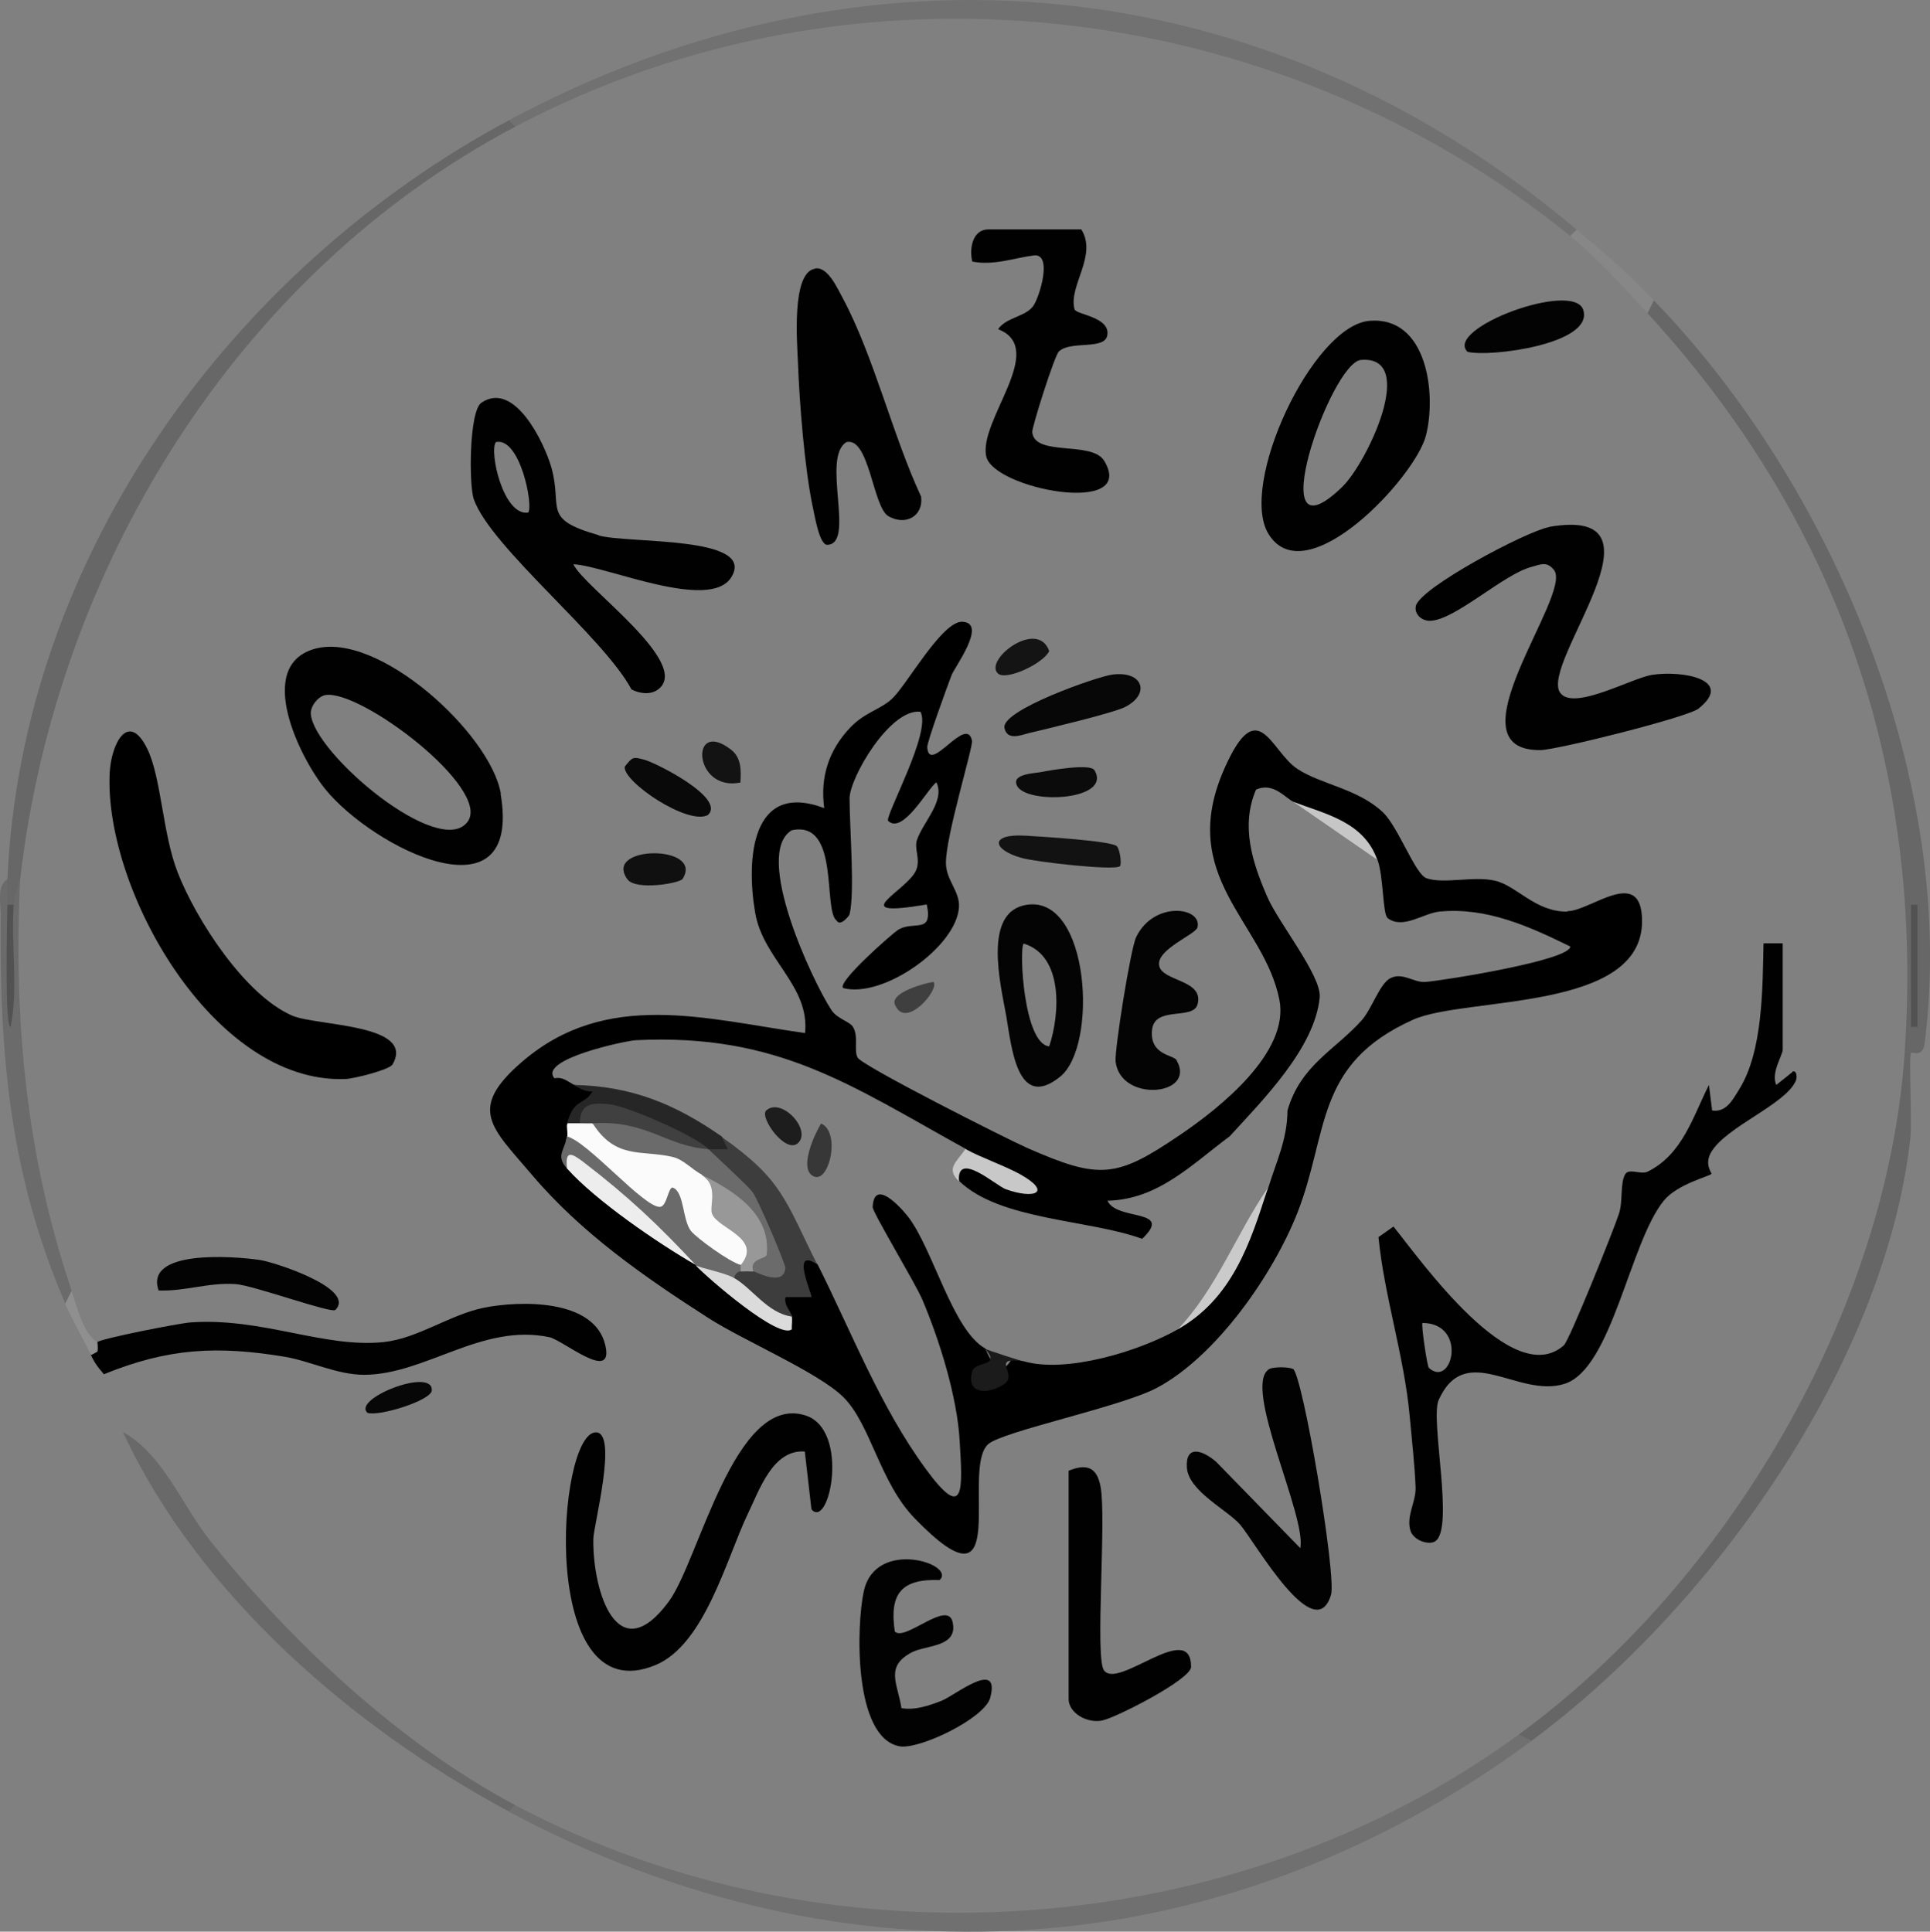 <?xml version="1.0" encoding="UTF-8"?>
<svg id="Capa_2" data-name="Capa 2" xmlns="http://www.w3.org/2000/svg" viewBox="0 0 78.49 78.57">
  <rect x="0" y="0" width="78.49" height="78.57" fill="#808080" stroke="none"/>
  <defs>
    <style>
      .cls-1 {
        fill: #0b0b0b;
      }

      .cls-2 {
        fill: #989898;
      }

      .cls-3 {
        fill: #141414;
      }

      .cls-4 {
        fill: #676767;
      }

      .cls-5 {
        fill: #121212;
      }

      .cls-6 {
        fill: #fbfbfb;
      }

      .cls-7 {
        fill: #3d3d3d;
      }

      .cls-8 {
        fill: #717171;
      }

      .cls-9 {
        fill: #262626;
      }

      .cls-10 {
        fill: #101010;
      }

      .cls-11 {
        fill: #020202;
      }

      .cls-12 {
        fill: #707070;
      }

      .cls-13 {
        fill: #030303;
      }

      .cls-14 {
        fill: #131313;
      }

      .cls-15 {
        fill: #8f8f8f;
      }

      .cls-16 {
        fill: #666;
      }

      .cls-17 {
        fill: #090909;
      }

      .cls-18 {
        fill: #6b6b6b;
      }

      .cls-19 {
        fill: #373737;
      }

      .cls-20 {
        fill: #404040;
      }

      .cls-21 {
        fill: #525252;
      }

      .cls-22 {
        fill: #1b1b1b;
      }

      .cls-23 {
        fill: #dbdbdb;
      }

      .cls-24 {
        fill: #c8c8c8;
      }

      .cls-25 {
        fill: #ededed;
      }

      .cls-26 {
        fill: #3f3f3f;
      }

      .cls-27 {
        fill: #070707;
      }

      .cls-28 {
        fill: #040404;
      }

      .cls-29 {
        fill: #010101;
      }

      .cls-30 {
        fill: #cacaca;
      }

      .cls-31 {
        fill: #696969;
      }

      .cls-32 {
        fill: #c6c6c6;
      }

      .cls-33 {
        fill: #1d1d1d;
      }

      .cls-34 {
        fill: #6a6a6a;
      }

      .cls-35 {
        fill: #878787;
      }
    </style>
  </defs>
  <g id="Capa_1-2" data-name="Capa 1">
    <g>
      <path class="cls-8" d="M20.7,4.89c14.56-7.81,30.79-6.22,43.42,4.45.35.37.2.5-.26.26C51.84-.16,34.76-2.13,20.96,5.15c-.43.17-.5.16-.26-.26Z"/>
      <path class="cls-12" d="M62.29,70.81c-12.59,9.29-27.89,10.23-41.59,2.88-.35-.34-.2-.43.26-.26,12.75,6.73,29.18,5.63,40.81-2.88.43-.18.68-.26.52.26Z"/>
      <path class="cls-4" d="M20.7,4.89l.26.26C9.59,11.16,2.27,23.15.82,35.76l-.26,1.05c-.07.23-.16.23-.26,0-.25-.29-.16-.71,0-1.05C.89,22.63,9.4,10.95,20.7,4.89Z"/>
      <path class="cls-29" d="M3.96,54.59c.14-.14,3.28-.76,3.78-.8,2.92-.21,5.42,1.05,7.86.8,1.4-.15,2.7-1.12,4.09-1.4,1.46-.29,4.5-.37,4.93,1.54.35,1.54-1.72-.22-2.28-.34-2.74-.58-5.03,1.52-7.53,1.53-1.1,0-2.2-.56-3.21-.73-2.76-.46-4.76-.36-7.38.71-.05-.1-.31-.31-.52-.78-.1-.23-.01-.41.26-.52Z"/>
      <path class="cls-4" d="M67.26,12.22c7.26,7.49,12.38,19.62,11.01,30.23-.08.59-.51.32-.55.37-.07.23-.16.23-.26,0,.79-11.51-2.72-21.66-10.46-30.08-.29-.47-.35-.64.26-.52Z"/>
      <path class="cls-16" d="M62.29,70.81l-.52-.26c8.46-6.19,14.97-17.17,15.69-27.73h.26c-.1.15.05,2.86-.03,3.5-1.05,9.22-8.12,19.11-15.41,24.49Z"/>
      <path class="cls-31" d="M5,58.25c1.61.87,2.4,2.98,3.55,4.42,3.25,4.09,7.75,8.29,12.4,10.75l-.26.26c-6.32-3.39-12.63-8.83-15.69-15.43Z"/>
      <path class="cls-18" d="M.3,36.8c.16.36.24.36.26,0,.04-.54.24-.87.26-1.05-.28,5.75.25,11.28,2.09,16.74.07.42-.02.6-.26.52C.39,47.76-.03,42.89.03,37.19c0-.44-.17-1.16.27-1.43-.02.35,0,.7,0,1.05Z"/>
      <path class="cls-35" d="M67.26,12.22l-.26.52c-1.01-1.1-1.98-2.19-3.14-3.14l.26-.26c1.26,1.06,1.96,1.66,3.14,2.88Z"/>
      <path class="cls-15" d="M3.96,54.59s.04.26,0,.39l-.26.14c-.31-.68-.7-1.29-1.05-2.09l.26-.52c.24.7.47,1.72,1.05,2.09Z"/>
      <path d="M15.95,43.31c-.12.2-1.55.57-1.92.58-5.36.19-9.8-7.72-9.57-12.45.06-1.19.76-2.55,1.53-.98.57,1.16.62,3.46,1.24,5.04.75,1.91,2.72,4.97,4.65,5.81.99.43,5.08.33,4.07,2.01Z"/>
      <path class="cls-29" d="M63.01,21.43c5.17-.89-.41,5.55.44,6.75.54.75,2.9-.6,3.74-.73,1.22-.19,3.36.19,1.89,1.37-.43.35-5.75,1.68-6.43,1.69-3.8.04,1.28-6.27.56-7.31-.3-.39-.55-.24-.93-.14-1.14.3-3.09,2.15-4.1,2.19-.36.02-.67-.27-.6-.6.16-.74,4.51-3.05,5.42-3.21Z"/>
      <path class="cls-29" d="M33,61.39l-.27-2.35c-1.3-.09-1.84,1.55-2.31,2.52-.86,1.78-1.75,5.34-3.77,6.17-4.78,1.98-4-9.45-2.42-9.47.92-.01-.1,3.82-.1,4.34-.03,2.13.98,5.37,3.07,2.54,1.23-1.67,2.67-8.47,5.55-7.57,1.83.58.98,4.68.25,3.82Z"/>
      <path class="cls-29" d="M43.98,9.34c.66,1.06-.54,2.3-.28,3.24.06.22,1.48.31,1.33,1.07-.12.6-1.5.19-1.97.65-.18.18-1.1,3.09-1.08,3.28.1,1.01,2.43.33,2.93,1.17,1.35,2.26-4.5,1.14-4.8-.18-.33-1.46,2.52-4.39.48-5.18.34-.49,1.08-.49,1.42-.93.26-.34.82-2.17.03-2.07s-1.61.42-2.5.25c-.13-.55.02-1.31.66-1.31h3.79Z"/>
      <path class="cls-29" d="M33.15,10.92c.52-.09.92.84,1.12,1.2,1.27,2.37,2.03,5.59,3.19,8.08.1.81-.65,1.2-1.34.79-.62-.38-.77-3.21-1.69-3.01-1.05.61.38,4.16-.79,4.18-.32,0-.51-1.2-.58-1.51-.34-1.58-.55-4.29-.61-5.93-.03-.76-.27-3.63.69-3.79Z"/>
      <path class="cls-11" d="M52.58,55.67c.4.25,1.78,8.42,1.55,9.2-.66,2.17-3.09-2.15-3.7-2.86-.5-.58-2.09-1.36-2.16-2.3s.61-.75,1.19-.25l3.42,3.51c.27-1.28-2.37-6.6-1.27-7.28.16-.1.82-.1.98,0Z"/>
      <path class="cls-29" d="M43.46,59.82c.7-.28,1.15-.18,1.3.66.24,1.3-.23,6.9.13,7.45.55.84,3.55-2.08,3.55-.13,0,.51-3.06,2.07-3.61,2.18-.63.13-1.37-.31-1.37-.87v-9.29Z"/>
      <path class="cls-11" d="M38.22,64.27c-1.56-.06-2.06.55-1.83,2.09.4.43,2.14-1.3,2.35-.39.24,1.03-1.06.94-1.64,1.23-1.13.58-.59,1.28-.44,2.28.57.09,1.11-.1,1.63-.3.55-.22,2.41-1.74,1.98-.12-.23.84-2.9,2.12-3.69,1.97-1.87-.35-1.76-4.89-1.45-6.31.48-2.18,3.79-1.09,3.08-.45Z"/>
      <path class="cls-28" d="M47.85,43.13c.83,1.44-2.28,1.74-2.48.05-.05-.45.61-4.62.84-5.07.72-1.48,2.69-1.22,2.49-.39-.07.29-1.67.89-1.56,1.55s1.85.57,1.56,1.59c-.19.65-1.76.03-1.85,1.05s.88.99,1.01,1.22Z"/>
      <path class="cls-13" d="M13.64,53.28c-.15.16-3.33-1-4.06-1.05-1.13-.07-2.04.3-3.13.26-.58-1.67,3.02-1.4,4.12-1.24.6.09,3.9,1.16,3.08,2.02Z"/>
      <path class="cls-13" d="M59.68,14.31c-.96-.95,4.33-2.92,4.71-1.7.43,1.39-3.82,1.93-4.71,1.7Z"/>
      <path class="cls-27" d="M45.23,27.44c1.26-.17,1.57.79.52,1.32-.47.24-3.15.88-3.91,1.06-.32.08-.88.32-.99-.21-.15-.72,3.77-2.09,4.38-2.17Z"/>
      <path class="cls-5" d="M45.55,35.23c-.19.2-3.43-.17-3.99-.33-1.2-.33-1.34-.99.12-.91.66.04,3.58.21,3.75.44.14.2.18.74.12.8Z"/>
      <path class="cls-17" d="M28.81,33.14c-.8.48-3.52-1.37-3.4-1.96.32-.4.33-.4.79-.28s3.31,1.55,2.6,2.24Z"/>
      <path class="cls-1" d="M44.5,31.31c.78,1.26-2.76,1.42-3.14.65-.24-.49.71-.5,1-.56.34-.07,1.97-.35,2.14-.08Z"/>
      <path class="cls-10" d="M27.76,35.75c-.12.18-1.9.48-2.24.02-1.03-1.4,3.13-1.43,2.24-.02Z"/>
      <path class="cls-14" d="M30.11,31.83c-1.93.39-2.07-2.66-.37-1.33.42.33.4.87.37,1.33Z"/>
      <path class="cls-27" d="M14.95,57.47c-.66-.57,2.68-1.88,2.61-.91-.03.4-2.12,1.06-2.61.91Z"/>
      <path class="cls-3" d="M40.58,27.39c-.57-.55,1.61-2.24,2.09-.91-.22.5-1.76,1.23-2.09.91Z"/>
      <path class="cls-26" d="M37.96,39.94c.28.28-1.15,1.99-1.57.91-.18-.48,1.24-.87,1.57-.91Z"/>
      <path class="cls-21" d="M.56,36.8c-.13,1.63.2,3.35-.13,4.97-.25,0-.14-4.45-.13-4.97h.26Z"/>
      <rect class="cls-21" x="77.72" y="36.8" width=".26" height="4.97"/>
      <path d="M63.73,37.08c-1.3.01-2.05-1.06-2.94-1.26-.87-.2-2.08.15-2.78-.1-.46-.16-1.14-2.08-1.77-2.68-1.01-.96-2.51-1.13-3.47-1.76-1.1-.72-1.6-3.12-2.97-.03-1.97,4.42,1.6,6.24,2.23,9.41.43,2.15-2.44,4.42-4.05,5.51-2.58,1.75-3.25,1.82-6.19.53-.82-.36-6.72-3.34-6.91-3.68-.17-.31.05-.84-.19-1.25-.13-.22-.65-.33-.88-.69-.77-1.17-3.2-6.36-1.61-7.31,1.98-.42,1.25,3.27,1.83,3.68.14.25.51-.2.52-.26.22-.88,0-3.57,0-4.71,0-.85,1.65-3.67,2.88-3.53.48.79-1.47,4.28-1.31,4.44.6.57,1.61-1.32,1.96-1.57.37.75-.54,1.61-.79,2.35-.12.36.16.79-.04,1.24-.4.86-2.96,1.95.44,1.38.26,1.24-.54.63-1.18,1.04-.23.15-2.49,2.13-2.22,2.36,1.63.43,4.61-1.68,4.71-3.29.04-.65-.53-1.1-.53-1.8-.01-1.09,1.11-4.72,1.06-4.97-.22-1.09-1.75,1.42-1.82.26-.01-.21.82-2.49.99-2.93.12-.32,1.47-2.12.44-2.17-.83-.04-2.27,2.59-2.87,3.14-.5.45-1.1.54-1.7,1.17-.87.92-1.22,2.01-1.05,3.27-2.97-1.12-3.18,2.07-2.81,4.25.32,1.9,2.23,2.97,2.03,4.9-4.04-.57-8.08-1.79-11.51,1.17-2.24,1.93-1.23,2.67.39,4.58,2.02,2.39,4.6,4.18,7.22,5.86,1.41.9,4.43,2.19,5.45,3.19,1.12,1.1,1.48,3.47,2.91,4.94,4.05,4.18,1.85-2.01,2.99-3.02.61-.53,5.39-1.51,6.86-2.29,2.41-1.28,4.72-4.6,5.71-7.11,1.29-3.28.68-6.05,4.7-7.86,2.13-.96,9.36-.31,9.32-4.04-.02-2.24-2.11-.38-3.02-.38ZM57.97,39.94c-.47.04-.93-.41-1.43-.15-.43.22-.75,1.25-1.17,1.72-1.1,1.22-2.48,1.82-3.01,3.66-.01,1.19-.45,2.06-.78,3.14-.8,2.26-2.02,4.18-3.66,5.75-1.59.91-4.58,1.81-6.28,1.31l-.5-.09c-.34.61-.69.47-1.07-.43-1.33-.74-2.12-4.04-3.14-5.36-.33-.42-1.39-1.57-1.44-.39,0,.22,1.72,3.07,2.01,3.74.71,1.67,1.43,3.98,1.53,5.79.11,1.91.23,3.32-1.38,1.12-1.86-2.54-2.99-5.51-4.39-8.3-.14-.23-.37-.25-.65-.14l-1.47-2.85c-.75-.73-1.35-1.47-1.8-2.24l-.43.12c-1.77-1.05-3.63-1.79-5.58-2.22-.26-.14-.45-.33-.78-.26-.68-.77,2.9-1.53,3.31-1.55,5.79-.28,8.74,1.84,13.43,4.43l.24.55c-.53.12-.71.22-.51.76,1.66,1.59,5.27,1.55,7.43,2.34,1.31-1.25-1.03-.71-1.41-1.55,2.07-.05,3.43-1.48,4.97-2.62,1.32-1.45,3.46-3.58,3.66-5.65.08-.88-1.69-3.05-2.14-4.11-.6-1.38-1.08-2.87-.45-4.34.72-.33,1.21.37,1.54.5,1.35.54,2.48,1.32,3.4,2.35.26.73.2,2.22.42,2.38.62.46,1.44-.2,2.09-.27,1.92-.19,3.66.6,5.33,1.42,0,.56-5.14,1.38-5.88,1.44Z"/>
      <path class="cls-6" d="M23.58,45.7c.14-.43.33-.44.52,0,1.45.55,2.92,1.04,4.42,1.47l.03.62c.69.38.99.84.89,1.41.95.53,2.1,1.68.68,2.26-.93.39-2.5-.93-2.79-1.99l-.54.02-3.11-2.58c-.57.02-.77-.21-.61-.68.03-.17-.04-.38,0-.52.26-.4.42-.49.52,0Z"/>
      <path class="cls-7" d="M33.26,51.45c-1.16-.81-.2,1.26-.26,1.31h-1.05c-.09.32.23.6.26.79-.71.46-2.28-.81-2.35-1.57-.39-.4-.24-.54.26-.26.19-.45.38-.49.52,0,1.36-.48.59-1.95-.26-3.07-1.05-.61-1.57-1.25-1.57-1.9.35-.21.53-.39.52-.52,2.51,1.77,2.58,2.56,3.92,5.23Z"/>
      <path class="cls-34" d="M23.05,46.22c.87.22,3.16,2.93,3.8,2.87.28-.03.33-.85.52-.78.46.18.38,1.31.73,1.76.22.28,1.56,1.26,2.02,1.38.23.07.23.16,0,.26-.13.01-.23.13-.26.26-.32.26-.84.08-1.57-.52l-4.9-4.09-.33.17c-.47-.53-.1-.72,0-1.31Z"/>
      <path class="cls-9" d="M23.32,44.13c2.37.04,4.16.79,6.02,2.09l.26.52c-.26,0-.53.02-.78,0l-2.48-1.02c-1.05-.39-1.98-.68-2.76-.03-.17,0-.35,0-.52,0,.29-1.04.69-.71,1.04-1.3-.31.03-.53-.13-.78-.26Z"/>
      <path class="cls-25" d="M28.29,51.45c-1.53-.88-4.06-2.61-5.23-3.92-.08-.74.16-.65.66-.27,1.86,1.43,3.05,2.56,4.57,4.19Z"/>
      <path class="cls-30" d="M47.9,54.07c1.58-1.66,2.37-3.87,3.66-5.75-.72,2.29-1.47,4.51-3.66,5.75Z"/>
      <path class="cls-24" d="M39.27,46.74c.66.36,1.6.68,2.23,1.03,1.31.74.56,1.02-.6.6-.39-.14-2-1.6-1.9-.32-.55-.52-.09-.79.26-1.31Z"/>
      <path class="cls-23" d="M29.85,51.98c.73.41,1.37,1.44,2.35,1.57.03.16-.01.35,0,.52-.52.43-3.41-2.07-3.92-2.61.23.13,1.15.29,1.57.52Z"/>
      <path class="cls-22" d="M41.63,55.38c-1.41-.22-.21.51-.78.91-.62.43-1.58.46-1.31-.51.13-.45,1.2-.15.52-.92.13.07,1.29.44,1.57.52Z"/>
      <path class="cls-32" d="M56.01,34.97l-3.4-2.35c1.33.5,2.86.82,3.4,2.35Z"/>
      <path class="cls-29" d="M72.89,43.61l-.65.52c-.23-.49.26-1.2.26-1.44v-4.32h-.78c-.04,1.8-.02,4.39-.99,5.94-.25.4-.52.95-1.1.86l-.13-1.04c-.65,1.28-1.07,2.83-2.5,3.53-.28.13-.76-.16-.91.11-.21.38-.08,1.08-.25,1.6-.21.65-2.02,5.16-2.24,5.35-2.09,1.86-5.83-3.47-6.93-4.83l-.61.43c.24,2.43,1.04,4.8,1.27,7.28.08.86.21,2.08.24,2.9.02.59-.39,1.15-.21,1.76.13.41.77.6,1.01.43.79-.52-.22-4.97.14-5.75,1.1-2.42,3.22-.06,5.11-.65,1.94-.6,2.65-5.75,4.05-7.46.55-.67,1.87-.99,1.93-1.08.03-.04-.31-.39,0-.9.62-1.03,3-1.92,3.43-2.88.05-.11.07-.43-.13-.39ZM58.11,55.64c-.07-.06-.32-1.76-.26-1.83,1.85.02,1.21,2.68.26,1.83Z"/>
      <path class="cls-29" d="M24.35,21.77c-2.35-.67-1.45-1.08-1.93-2.77-.29-1-1.5-3.53-2.84-2.62-.51.34-.51,3.38-.31,3.93.7,1.96,5.26,5.58,6.41,7.73.32.17.75.23,1.06.02,1.48-1.04-3.02-4.19-3.42-5.11,1.34.07,5.54,1.94,6.42.53,1.05-1.7-4.22-1.36-5.39-1.7ZM21.48,20.85c-1.02.15-1.6-2.52-1.31-2.87.99-.2,1.53,2.61,1.31,2.87Z"/>
      <path class="cls-29" d="M20.37,32.29c-.41-2.44-5.01-6.66-7.6-5.89-2.41.71-.57,4.44.46,5.7,1.95,2.4,8.02,5.44,7.13.19ZM19.02,33.42c-1.13,1.55-6.26-2.77-6.38-4.38-.02-.32.3-.72.6-.77,1.45-.22,6.75,3.81,5.78,5.15Z"/>
      <path class="cls-29" d="M55.69,13.05c-2.32.2-5.35,6.71-4.09,8.69,1.53,2.42,5.95-2.32,6.39-4.02.44-1.72.04-4.87-2.3-4.67ZM54.58,19.81c-3.36,3.25-.47-5.07.77-5.17,2.33-.19.24,4.2-.77,5.17Z"/>
      <path class="cls-28" d="M41.77,36.8c-1.82.26-1.08,3.23-.85,4.51.22,1.29.45,3.9,2.2,2.48,1.54-1.25,1.2-7.36-1.35-6.99ZM42.67,42.56c-1.04-.09-1.23-3.97-1.04-4.18,1.62.49,1.48,2.86,1.04,4.18Z"/>
      <path class="cls-19" d="M33,47.79c-.46-.37.12-1.64.39-2.09.85.35.29,2.65-.39,2.09Z"/>
      <path class="cls-33" d="M32.47,46.48c-.5.51-1.6-1.04-1.31-1.31.61-.55,1.84.76,1.31,1.31Z"/>
      <path class="cls-18" d="M28.81,46.74c.37.36,1.57,1.46,1.79,1.74s1.35,2.94,1.34,3.1c-.07.79-1.23.13-1.3.13-.42-.13-.1-.97.13-.91-.49-1.11-1.23-2.11-2.22-3.02-.42-.21-.75-.63-1.23-.73-1.27-.28-2.28.11-3.22-1.36.14-.42.51-.53,1.12-.31l3.59,1.36Z"/>
      <path class="cls-2" d="M28.55,47.79c1.19.6,2.82,1.54,2.63,3.24-.02.19-.74.15-.54.69-.17-.01-.36-.01-.52,0v-.26c.91-1.09-.92-1.48-1.16-2.08-.13-.32.28-1.13-.41-1.58Z"/>
      <path class="cls-20" d="M28.81,46.74c-1.72-.11-2.51-1.19-4.71-1.05-.17.01-.35,0-.52,0,.01-.83.51-.83,1.15-.78.77.06,3.51,1.28,4.08,1.82Z"/>
    </g>
  </g>
</svg>